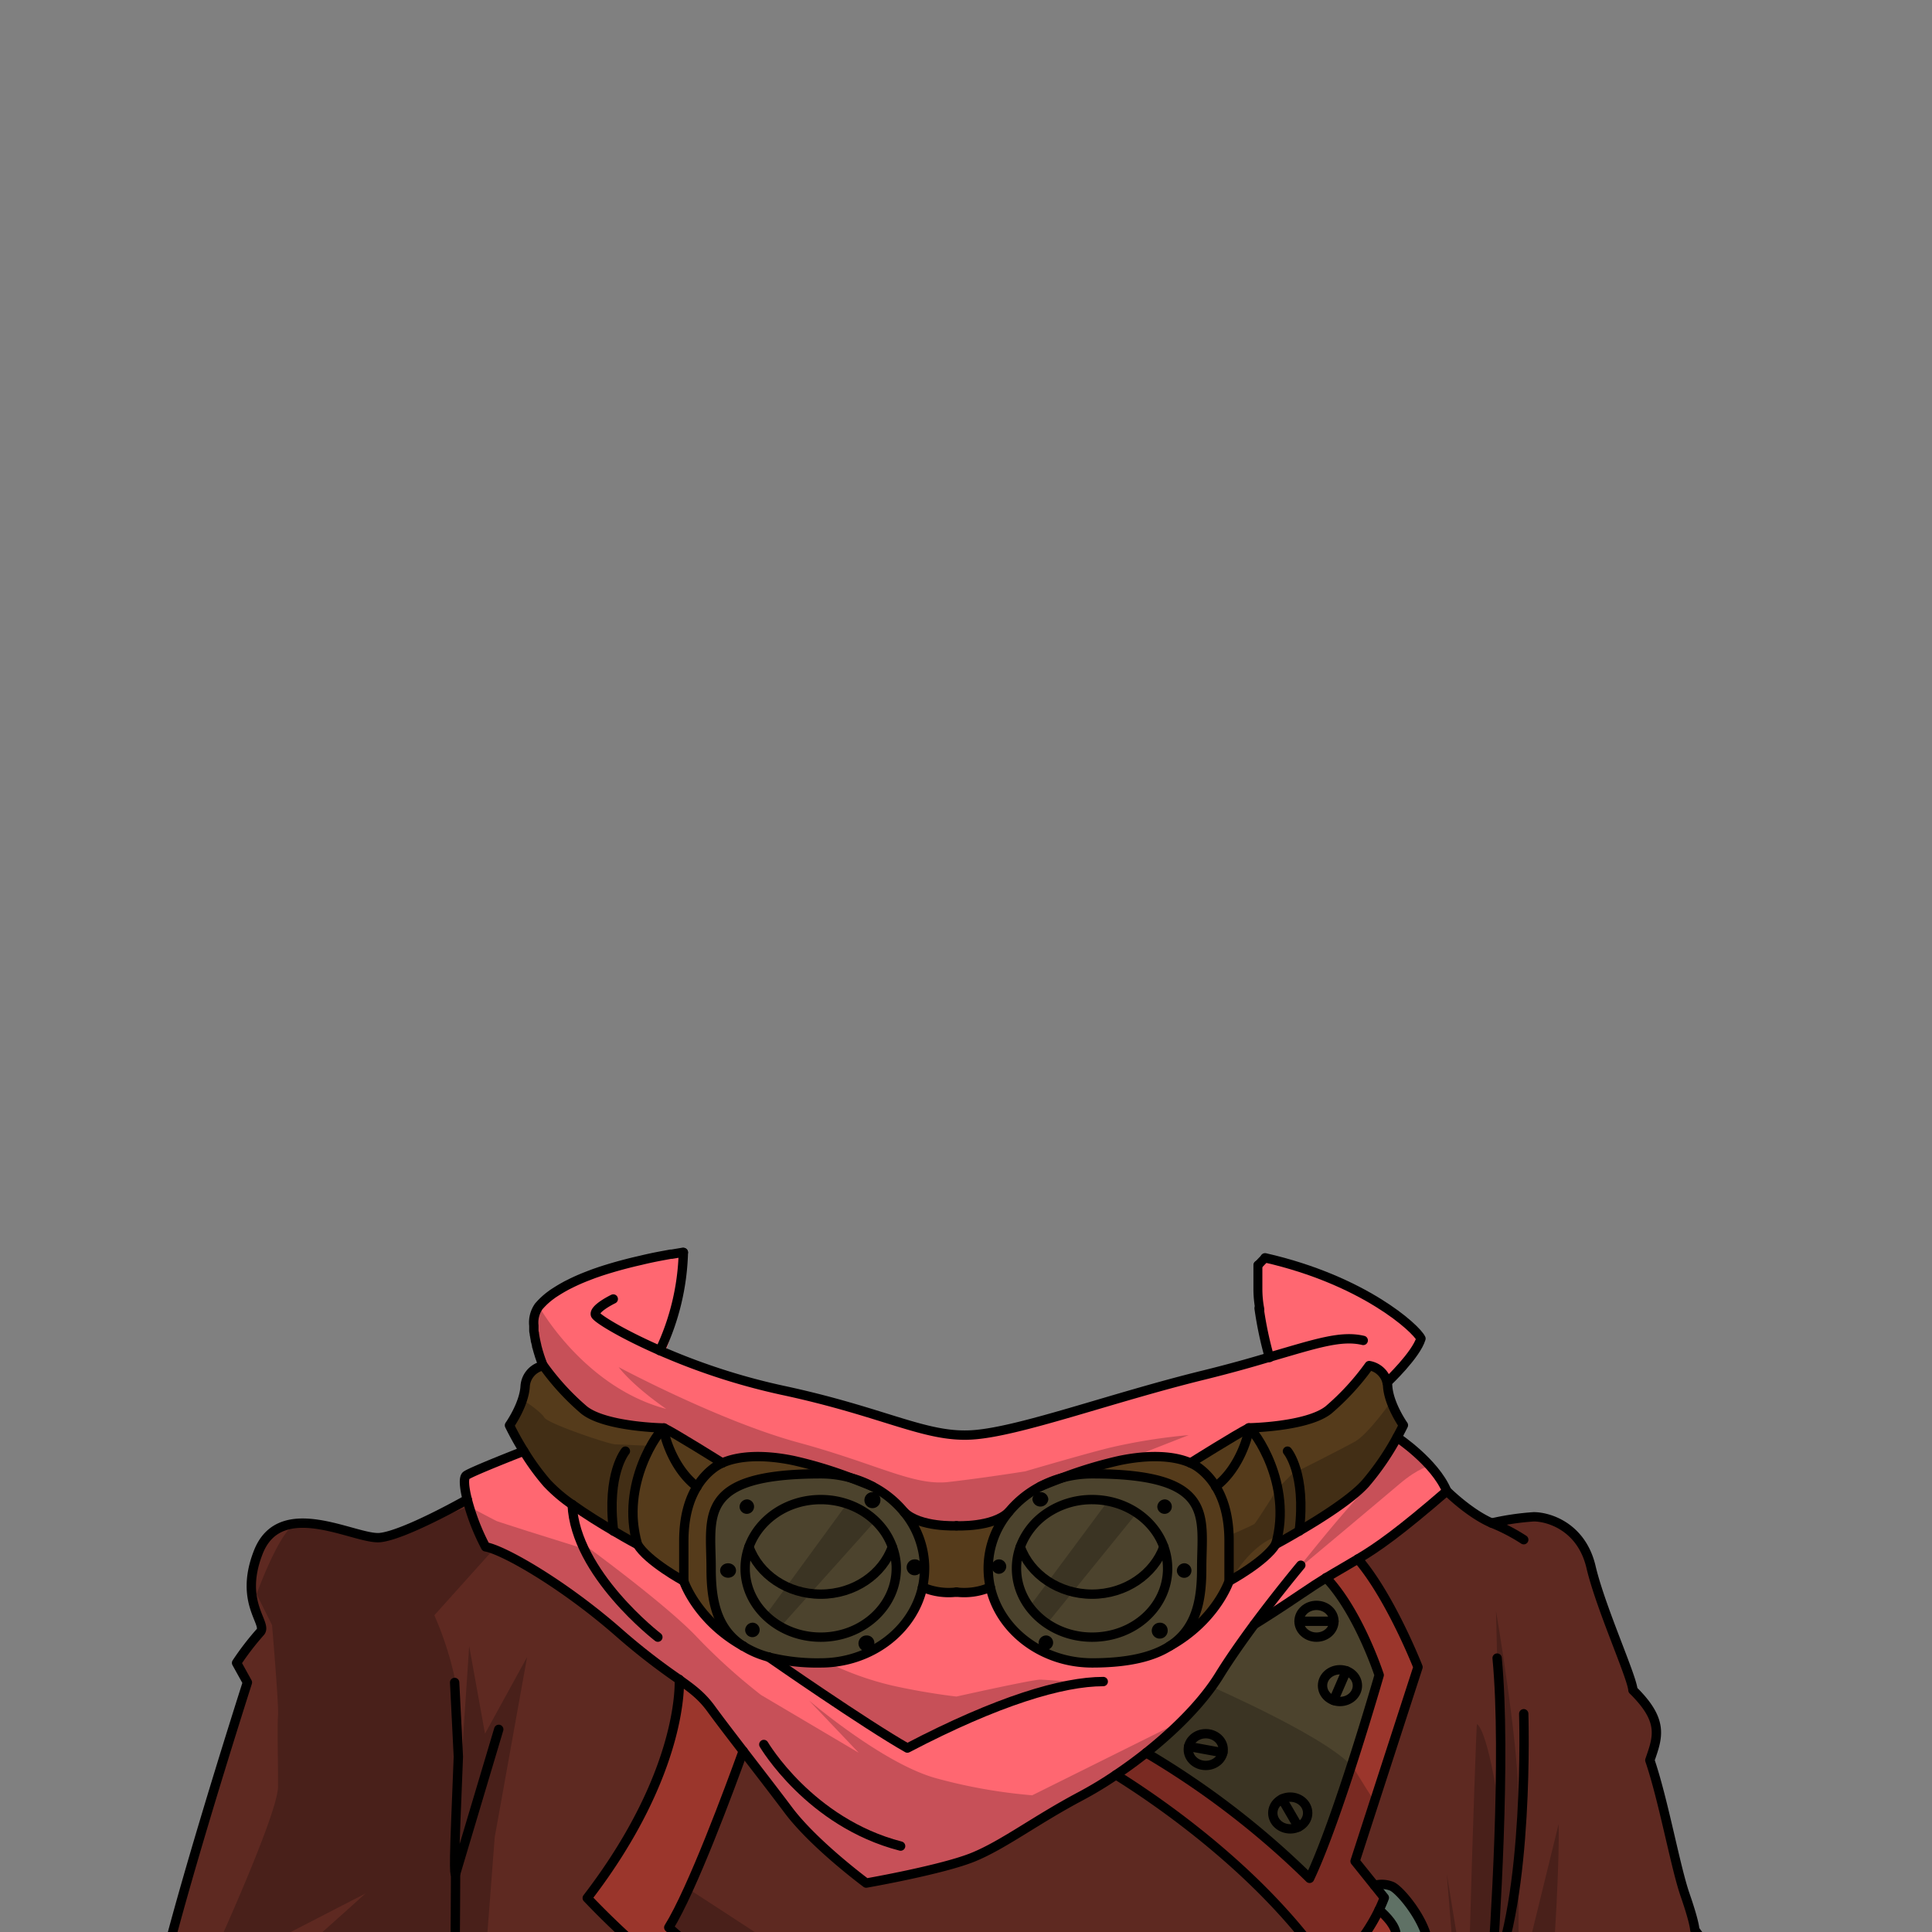 <svg xmlns="http://www.w3.org/2000/svg" viewBox="0 0 432 432">
  <rect x="0" y="0" width="432" height="432" fill="#808080" stroke="none"/>
  <defs>
    <style>.GUNDAN_CAT_OUTFIT_CAT_OUTFIT_33_cls-1{isolation:isolate;}.GUNDAN_CAT_OUTFIT_CAT_OUTFIT_33_cls-2{fill:#b9fedb;}.GUNDAN_CAT_OUTFIT_CAT_OUTFIT_33_cls-3{fill:#4c432d;}.GUNDAN_CAT_OUTFIT_CAT_OUTFIT_33_cls-4{fill:#553b1b;}.GUNDAN_CAT_OUTFIT_CAT_OUTFIT_33_cls-5{fill:#5f7165;}.GUNDAN_CAT_OUTFIT_CAT_OUTFIT_33_cls-6{fill:#9b362c;}.GUNDAN_CAT_OUTFIT_CAT_OUTFIT_33_cls-7{fill:#5e2921;}.GUNDAN_CAT_OUTFIT_CAT_OUTFIT_33_cls-8{fill:#ff6771;}.GUNDAN_CAT_OUTFIT_CAT_OUTFIT_33_cls-10,.GUNDAN_CAT_OUTFIT_CAT_OUTFIT_33_cls-11,.GUNDAN_CAT_OUTFIT_CAT_OUTFIT_33_cls-9{fill:none;stroke:#000;stroke-linecap:round;stroke-linejoin:round;}.GUNDAN_CAT_OUTFIT_CAT_OUTFIT_33_cls-9{stroke-width:2.09px;}.GUNDAN_CAT_OUTFIT_CAT_OUTFIT_33_cls-10{stroke-width:2px;}.GUNDAN_CAT_OUTFIT_CAT_OUTFIT_33_cls-11{stroke-width:2.09px;}.GUNDAN_CAT_OUTFIT_CAT_OUTFIT_33_cls-12{opacity:0.22;mix-blend-mode:multiply;}</style>
  </defs>
  <g class="GUNDAN_CAT_OUTFIT_CAT_OUTFIT_33_cls-1">
    <g id="Outfit">
      <path class="GUNDAN_CAT_OUTFIT_CAT_OUTFIT_33_cls-2" d="M199.57,345.88c-2.22-6.14-8.57-10.57-16-10.57s-13.83,4.43-16.05,10.57a14,14,0,0,0-.85,4.81c0,.14,0,.29,0,.43.25,8.29,7.72,14.95,16.89,14.95,9.33,0,16.9-6.89,16.9-15.38,0-.11,0-.23,0-.34A13.63,13.63,0,0,0,199.57,345.88Z" />
      <path class="GUNDAN_CAT_OUTFIT_CAT_OUTFIT_33_cls-2" d="M260.24,345.88c-2.21-6.14-8.55-10.57-16.05-10.57a18,18,0,0,0-10.11,3.06,15.61,15.61,0,0,0-5.94,7.51,14,14,0,0,0-.85,4.81c0,8.49,7.57,15.38,16.9,15.38s16.65-6.66,16.89-14.95c0-.14,0-.29,0-.43A14,14,0,0,0,260.24,345.88Z" />
      <path class="GUNDAN_CAT_OUTFIT_CAT_OUTFIT_33_cls-3" d="M264.92,349.55a1.63,1.63,0,1,0,1.78,1.62A1.7,1.7,0,0,0,264.92,349.55Zm-5.61,13.29a1.62,1.62,0,1,0,1.78,1.61A1.7,1.7,0,0,0,259.31,362.84Zm.94-17a15.61,15.61,0,0,0-6.05-7.59,17.69,17.69,0,0,0-6.45-2.62l0,0h0a18.4,18.4,0,0,0-3.51-.35,17.92,17.92,0,0,0-10.11,3.06l-.51.36a15.49,15.49,0,0,0-5.44,7.15,13.88,13.88,0,0,0-.83,4.46c0,.12,0,.23,0,.35a14.31,14.31,0,0,0,2.89,8.59s0,0,0,.06a15.49,15.49,0,0,0,2.73,2.82,11.17,11.17,0,0,0,1.17.88c.42.29.86.55,1.31.8a18,18,0,0,0,8.76,2.23c9.18,0,16.64-6.66,16.88-14.95,0-.14,0-.29,0-.43A14,14,0,0,0,260.25,345.88ZM234,365.69a1.69,1.69,0,0,0-1.77,1.61,1.58,1.58,0,0,0,.78,1.34,1.82,1.82,0,0,0,1,.28,1.62,1.62,0,1,0,0-3.23Zm-1.34-32a2.07,2.07,0,0,0-.7.13l-.23.11a1.58,1.58,0,0,0-.85,1.38,1.79,1.79,0,1,0,1.78-1.62Zm27.93,1.62a1.62,1.62,0,1,0,1.78,1.61A1.7,1.7,0,0,0,260.57,335.27Zm-37.35,13.41A1.62,1.62,0,1,0,225,350.3,1.7,1.7,0,0,0,223.22,348.68Zm21-19.13a24.44,24.44,0,0,0-3.66.27,22.94,22.94,0,0,0-3,.62l-.12,0c-2.49.93-4.27,1.68-4.68,1.85l-.09,0c-.42.21-.83.44-1.22.68a22.77,22.77,0,0,0-5.88,5.06,20,20,0,0,0-1.35,1.86l-.14.2A19.56,19.56,0,0,0,221,350.29c0,.13,0,.27,0,.4a19.72,19.72,0,0,0,.46,4.23h0a21.39,21.39,0,0,0,11.33,14.16,24.83,24.83,0,0,0,11.43,2.75l1.5,0c7.3-.16,12.34-1.51,15.8-3.71,5.84-3.72,7.15-9.9,7.21-16.91v-.5C268.71,339,272,329.55,244.2,329.55Z" />
      <path class="GUNDAN_CAT_OUTFIT_CAT_OUTFIT_33_cls-3" d="M206.24,350a1.72,1.72,0,0,0-1.73-1.29,1.62,1.62,0,1,0,1.77,1.62A1.24,1.24,0,0,0,206.24,350Zm-5.83.38a13.89,13.89,0,0,0-.83-4.47,16.16,16.16,0,0,0-10.21-9.62,18.12,18.12,0,0,0-5.85-.95c-7.48,0-13.83,4.43-16.05,10.57a14,14,0,0,0-.84,4.81v.1c0,.11,0,.22,0,.33a14.49,14.49,0,0,0,4,9.52l.53.54a16.34,16.34,0,0,0,3.35,2.52l0,0a18,18,0,0,0,9,2.35c9.33,0,16.9-6.89,16.9-15.38C200.42,350.58,200.42,350.46,200.41,350.35Zm-6.67,15.34a1.62,1.62,0,1,0,1.77,1.61A1.7,1.7,0,0,0,193.74,365.69Zm-25.33-2.85a1.62,1.62,0,1,0,0,3.23h0a1.62,1.62,0,1,0,0-3.23Zm-3.87-12a1.74,1.74,0,0,0-1.74-1.29,1.63,1.63,0,1,0,1.78,1.62A1.24,1.24,0,0,0,164.54,350.84Zm2.61-15.57a1.62,1.62,0,1,0,1.78,1.61A1.71,1.71,0,0,0,167.15,335.27Zm27.93-1.62a1.62,1.62,0,1,0,1.78,1.62A1.71,1.71,0,0,0,195.08,333.65Zm11.66,16.64c0-.11,0-.23,0-.34a19.63,19.63,0,0,0-3-9.73l-.07-.11a21.63,21.63,0,0,0-1.45-2,22.68,22.68,0,0,0-7.1-5.74l-.09,0-1.59-.65s-.05,0-.08,0c-.62-.26-1.39-.56-2.28-.9l-.08,0-.73-.28c-.67-.19-1.35-.34-2-.47h-.05a25,25,0,0,0-4.62-.42c-27.77,0-24.51,9.48-24.51,21.14v.5c.06,7,1.35,13.16,7.17,16.88l0,0a17.63,17.63,0,0,0,1.88,1,21.93,21.93,0,0,0,3.78,1.38h0c.66.18,1.36.34,2.09.48a48.67,48.67,0,0,0,9.53.82c.55,0,1.11,0,1.65-.06h0c10.48-.67,19.06-7.69,21.1-16.85h0a19.72,19.72,0,0,0,.46-4.23C206.75,350.56,206.75,350.42,206.74,350.29Z" />
      <path class="GUNDAN_CAT_OUTFIT_CAT_OUTFIT_33_cls-4" d="M310.29,310.06a6.6,6.6,0,0,0-.13-.95,5,5,0,0,0-4-3.73,55.78,55.78,0,0,1-9.11,9.92c-4.81,3.8-17.83,4-17.83,4-2.62,1.28-13.07,7.84-13.07,7.84-3.59-1.62-9.13-1.95-15.85-.56a93.08,93.08,0,0,0-12.83,3.87,25.15,25.15,0,0,1,6.67-.89c27.78,0,24.51,9.48,24.51,21.14v.5c-.05,7-1.36,13.19-7.2,16.91,10.38-5.75,13.32-14.53,13.32-14.53s8.1-4.39,10.4-8.24c0,0,2.24-1.18,5.29-3,4.88-2.85,11.82-7.22,14.89-10.72a59.39,59.39,0,0,0,7-10.24c.89-1.63,1.4-2.69,1.4-2.69S310.59,314.17,310.29,310.06Z" />
      <path class="GUNDAN_CAT_OUTFIT_CAT_OUTFIT_33_cls-4" d="M213.86,341.17s-8.14.4-11.68-3.06a19.8,19.8,0,0,1,4.56,12.18c0,.13,0,.27,0,.4a20.38,20.38,0,0,1-.46,4.23,14.74,14.74,0,0,0,7.57,1.1,14.73,14.73,0,0,0,7.57-1.1,19.62,19.62,0,0,1,4.11-16.81C222,341.57,213.86,341.17,213.86,341.17Z" />
      <path class="GUNDAN_CAT_OUTFIT_CAT_OUTFIT_33_cls-4" d="M161.51,327.12c-.45-.28-10.49-6.58-13.06-7.83,0,0-13-.19-17.83-4a56,56,0,0,1-9.12-9.92,5,5,0,0,0-4.08,4.68c-.28,4.11-3.5,8.65-3.5,8.65a63.32,63.32,0,0,0,3.2,5.77,53,53,0,0,0,5.2,7.16,34.56,34.56,0,0,0,5.62,4.79h0c3,2.17,6.48,4.3,9.26,5.92,3.05,1.79,5.3,3,5.3,3,2.3,3.85,10.4,8.24,10.4,8.24s2.92,8.75,13.27,14.5c-5.81-3.72-7.11-9.89-7.16-16.88v-.5c0-11.66-3.26-21.14,24.51-21.14a25,25,0,0,1,6.7.9,92.36,92.36,0,0,0-12.84-3.88C170.65,325.18,165.12,325.51,161.51,327.12Z" />
      <path class="GUNDAN_CAT_OUTFIT_CAT_OUTFIT_33_cls-5" d="M309.54,424.32l-2.19-2.74a6,6,0,0,1,3.95.24c2.4,1.22,9.41,10.22,7.78,15-.22.65-.48,1.38-.79,2.15-1.8,4.54-5.07,10.63-9.8,12.08a6.33,6.33,0,0,1-1.22.27c-6.24.79-12.2-8-13.35-10.31-.65-1.33-.1-3.09.51-4.36.8,1.07,1.57,2.15,2.31,3.25a14.85,14.85,0,0,0,3.23-1.87c1.7,2.07,4.21,5,5.19,5.08,1.54.17,7-7,7-10.4,0-2-2.07-4.19-3.8-5.69C309.15,425.42,309.54,424.32,309.54,424.32Z" />
      <path class="GUNDAN_CAT_OUTFIT_CAT_OUTFIT_33_cls-6" d="M308.37,427.05c.78-1.63,1.17-2.73,1.17-2.73l-2.19-2.74L303,416.17l14.07-43.4s-6.14-15.68-13.45-24.18c-2.26,1.37-4.38,2.54-7.12,4.21,7.32,7.72,11.87,21.77,11.87,21.77s-9.22,32.16-15.56,45.44a188.61,188.61,0,0,0-36.54-28.08c-2.23,1.77-4.51,3.43-6.75,4.93,8.29,5.16,30.11,19.83,44.89,39.82.8,1.07,1.57,2.15,2.31,3.25a14.85,14.85,0,0,0,3.23-1.87c1.7,2.07,4.21,5,5.19,5.08,1.54.17,7-7,7-10.4C312.17,430.76,310.1,428.55,308.37,427.05Z" />
      <path class="GUNDAN_CAT_OUTFIT_CAT_OUTFIT_33_cls-6" d="M330,479c-9.71,3-45.8,14-65.5,16.83a155.4,155.4,0,0,1-21.12,1.24c-19.32,0-38.79-2.32-40.46-3-2.3-.93-3.58-11.3-5.54-14.68-1.07-1.85-15.59-12.51-31.34-24.86-6.14-4.81-12.48-9.89-18.27-14.81a188.69,188.69,0,0,1-16.46-15.32c21.89-28.49,20.58-48.87,20.58-48.87,3,2.13,5,3.65,7,6.34,1.83,2.52,4.45,5.94,7.29,9.63-3,8.32-11.43,31.09-16.64,39.45,17.37,15.47,48.77,36.61,53.19,40s4.89,14.07,6.91,16.25,36.48,2.36,55.87.88c12.19-.94,38.8-9.58,56.87-15.87,1.29,1.9,2.3,3.33,2.84,4,1.22,1.47,3.18,1.4,5,.85C330.14,477.82,330.07,478.46,330,479Z" />
      <path class="GUNDAN_CAT_OUTFIT_CAT_OUTFIT_33_cls-7" d="M333.54,340.55a59.31,59.31,0,0,1,9.42-1.39c3.26,0,10.67,2.15,12.8,11.24s9.18,24.55,9.37,27.52c7,6.88,5.57,10.49,3.78,15.67,3.07,9,5.7,23.83,7.88,30.12s2.17,7.8,2.17,7.8,5.38,7.46,7.18,8.16,1.53,5.24,1.53,5.24-2.69,7.58-2.43,10.37,7.84,20.62,7.84,20.62l5.12,18.84H338.43L330,479c.08-.57.15-1.21.24-1.93a17.83,17.83,0,0,0,4.56-2.24,31.06,31.06,0,0,0,.16-7.06,11.8,11.8,0,0,0-.8-3.26c-.29-.66-1-2-2.07-3.73-3.52-5.89-10.36-16.5-13.79-21.81.31-.77.57-1.5.79-2.15,1.63-4.81-5.38-13.81-7.78-15a6,6,0,0,0-3.95-.24L303,416.17l14.07-43.4s-6.14-15.68-13.45-24.18c4.39-2.64,9.23-6,19.86-15.17C323.5,333.42,328.55,338.4,333.54,340.55Z" />
      <path class="GUNDAN_CAT_OUTFIT_CAT_OUTFIT_33_cls-3" d="M280.49,363.22c3-1.86,6.4-4,10.39-6.76,2.18-1.49,4-2.66,5.63-3.66h0c7.32,7.72,11.87,21.77,11.87,21.77s-9.22,32.16-15.56,45.44a188.61,188.61,0,0,0-36.54-28.08c6.53-5.19,12.68-11.33,16.39-17.36,2.23-3.62,5.06-7.63,7.8-11.35Z" />
      <path class="GUNDAN_CAT_OUTFIT_CAT_OUTFIT_33_cls-7" d="M308.49,451.08a6.33,6.33,0,0,1-1.22.27c-6.24.79-12.2-8-13.35-10.31-.65-1.33-.1-3.09.51-4.36-14.78-20-36.6-34.66-44.89-39.82a85.32,85.32,0,0,1-7.84,4.74c-10.37,5.48-17.25,10.84-24,13.63s-24,5.83-24,5.83-11.65-8.62-17.41-16.31c-3.11-4.15-6.78-8.88-10.11-13.21-3,8.32-11.43,31.09-16.64,39.45,17.37,15.47,48.77,36.61,53.19,40s4.89,14.07,6.91,16.25,36.48,2.36,55.87.88c12.19-.94,38.8-9.58,56.87-15.87C318.39,466.43,311.8,456.22,308.49,451.08Z" />
      <path class="GUNDAN_CAT_OUTFIT_CAT_OUTFIT_33_cls-7" d="M197.37,479.43c-1.07-1.85-15.59-12.51-31.34-24.86-10.56,3.39-26.84,7.11-34,8.7a64,64,0,0,1,1.4,7.42s-16,7.67-30.51,9.37a42.3,42.3,0,0,1-6.87.3c-1-2.68-1.28-33.55-1.15-34.37.09-.56,4.27-2.65,6.9-3.91,0,2.14,0,4.23,0,6.16,4.92-1.22,18.67-4.69,21.18-5.74.79,1.05,1.51,2.15,2.19,3.27,4.83-1.07,13.67-3.18,22.66-6a188.69,188.69,0,0,1-16.46-15.32c21.89-28.49,20.58-48.87,20.58-48.87h0A142.39,142.39,0,0,1,138.34,365c-12.36-10.83-25.79-18.47-29.76-19.14a48.47,48.47,0,0,1-4.1-10.57c-.45.26-14,7.93-19.46,8.51s-22.53-9.67-27.39,3.61c-4.23,11.18,2.43,15.73.51,17.59a61.49,61.49,0,0,0-5.24,6.81l2.42,4.37s-19.2,59.89-21.24,75.73S30,473.84,30,473.84s-1.79,6.52-1,7,4.09,7,4.09,7l-9.47,9.28H243.37c-19.32,0-38.79-2.32-40.46-3C200.61,493.18,199.33,482.81,197.37,479.43Z" />
      <path class="GUNDAN_CAT_OUTFIT_CAT_OUTFIT_33_cls-8" d="M312.4,321.41h0a59.39,59.39,0,0,1-7,10.24c-3.07,3.5-10,7.87-14.89,10.72-3.05,1.79-5.29,3-5.29,3-2.3,3.85-10.4,8.24-10.4,8.24s-2.94,8.78-13.32,14.53c-3.69,2.35-9.19,3.73-17.31,3.73-11.2,0-20.6-7.27-22.75-16.91h0a14.73,14.73,0,0,1-7.57,1.1,14.74,14.74,0,0,1-7.57-1.1h0c-2.16,9.64-11.54,16.91-22.76,16.91a44.78,44.78,0,0,1-11.62-1.3h0a20.4,20.4,0,0,1-5.66-2.42l-.06,0c-10.35-5.75-13.27-14.5-13.27-14.5s-8.1-4.39-10.4-8.24c0,0-2.25-1.18-5.3-3-2.78-1.62-6.24-3.75-9.26-5.92h0a34.56,34.56,0,0,1-5.62-4.79,53,53,0,0,1-5.2-7.16h0s-11.35,4.42-12.83,5.41c-.68.46-.5,2.63.2,5.42a48.47,48.47,0,0,0,4.1,10.57c4,.67,17.4,8.31,29.76,19.14a142.39,142.39,0,0,0,13.54,10.54h0c3,2.13,5,3.65,7,6.34,1.83,2.52,4.45,5.94,7.29,9.63,3.33,4.33,7,9.06,10.11,13.21,5.76,7.69,17.41,16.31,17.41,16.31s17.15-3,24-5.83,13.68-8.15,24-13.63a85.32,85.32,0,0,0,7.84-4.74c2.24-1.5,4.52-3.16,6.75-4.93,6.53-5.19,12.68-11.33,16.39-17.36,2.23-3.62,5.06-7.63,7.8-11.35h0c3-1.86,6.4-4,10.39-6.76,2.18-1.49,4-2.66,5.63-3.66h0c2.74-1.67,4.86-2.84,7.12-4.21,4.39-2.64,9.23-6,19.86-15.17C320.81,327,312.4,321.41,312.4,321.41Z" />
      <path class="GUNDAN_CAT_OUTFIT_CAT_OUTFIT_33_cls-8" d="M317.73,299.31c-1.11,3.66-7.25,9.49-7.57,9.8a5,5,0,0,0-3.94-3.73,56,56,0,0,1-9.12,9.92c-4.8,3.8-17.82,4-17.82,4-2.63,1.28-13.08,7.84-13.08,7.84-3.24-1.46-8.06-1.87-13.91-.92h-.06c-.62.09-1.24.21-1.88.34a92.5,92.5,0,0,0-12.82,3.87l-.12,0a22.48,22.48,0,0,0-4.68,1.85l-.09,0c-.42.21-.83.44-1.22.68a22.77,22.77,0,0,0-5.88,5.06c-2,2-5.67,2.72-8.34,3h0a52,52,0,0,1-6.9,0h0c-2.62-.27-6.05-1-8-2.93a22.68,22.68,0,0,0-7.1-5.74l-.09,0a23,23,0,0,0-4.76-1.88,103.13,103.13,0,0,0-10-3.2l-.08,0c-.94-.24-1.87-.46-2.78-.65a40.71,40.71,0,0,0-6.54-.84h-.18a26.12,26.12,0,0,0-5.54.33H165a15.1,15.1,0,0,0-3.51,1.05l-.5-.31-.38-.24-.65-.4c-1.68-1.05-4.45-2.76-6.93-4.25l-.66-.4c-1.67-1-3.13-1.83-3.92-2.21l0,0a62.91,62.91,0,0,1-11.22-1.3l-.25-.06h0a16.94,16.94,0,0,1-6.32-2.62c-.49-.39-1-.81-1.46-1.25L129,314c-.74-.67-1.45-1.36-2.12-2.06l-.14-.15c-.83-.86-1.59-1.72-2.25-2.51l-.27-.31c-1.68-2-2.76-3.54-2.76-3.54l-.15-.37c0-.07-.06-.16-.09-.26-.12-.3-.27-.72-.43-1.2l-.12-.36c-.08-.27-.17-.57-.27-.88l-.29-1.06c0-.06,0-.13-.05-.2a.64.64,0,0,1,0-.07c-.07-.28-.14-.58-.2-.88,0-.13-.06-.25-.08-.37-.08-.37-.14-.74-.2-1.11,0-.16,0-.33-.07-.49s-.06-.51-.08-.76,0-.3,0-.44v-.08c0-.11,0-.21,0-.32a6.26,6.26,0,0,1,1.12-4.33s0,0,0,0l0,0h0l.21-.23a16.06,16.06,0,0,1,2.61-2.34l.4-.29c.56-.4,1.21-.81,2-1.24.18-.1.36-.21.56-.31.43-.24.9-.48,1.39-.72l1.24-.59q1-.45,2.13-.9l.77-.3,1-.38.64-.22.66-.23c2.27-.76,4.9-1.52,8-2.25l1.34-.31c1.48-.34,3.05-.67,4.73-1l1.79-.33.25,0,2.32-.39.27,0a67.84,67.84,0,0,1-4.17,22.39l2.08.87a144.14,144.14,0,0,0,24.18,7.54c22.91,4.89,31.87,10.6,42.36,10s31.11-8.28,52-13.4c5.8-1.43,10.59-2.78,14.64-4a82,82,0,0,1-2.32-11l.09,0,0-.14a24.79,24.79,0,0,1-.36-3.95c0-.24,0-.48,0-.73,0-.55,0-1.1,0-1.64s0-1.19,0-1.75c0-.14,0-.28,0-.42s0-.27,0-.4a.19.19,0,0,1,0-.08c0-.19,0-.38,0-.55,0,0,0,0,0,0h0c.47-.49.94-1,1.43-1.48,0,0,0,0,0,0a.46.46,0,0,1,.07-.07l2,.49c.64.16,1.28.32,1.91.5.25.07.5.13.74.21.9.24,1.77.51,2.63.78l1,.31q2.46.79,4.7,1.68l1.2.48c2.46,1,4.71,2.06,6.73,3.12l.83.44c.47.25.94.51,1.39.77l1,.59c1.21.72,2.32,1.43,3.33,2.11l.8.56a40.43,40.43,0,0,1,3.76,2.95l.57.51A10.76,10.76,0,0,1,317.73,299.31Z" />
      <path class="GUNDAN_CAT_OUTFIT_CAT_OUTFIT_33_cls-9" d="M137.13,290.46s-4.35,2.09-4,3.49c.21.79,6.19,4.51,15.48,8.49l2.08.87a144.14,144.14,0,0,0,24.18,7.54c22.91,4.89,31.87,10.6,42.36,10s31.11-8.28,52-13.4c5.8-1.43,10.59-2.78,14.64-4,10.5-3.05,16-4.91,20.95-3.73" />
      <path class="GUNDAN_CAT_OUTFIT_CAT_OUTFIT_33_cls-10" d="M281.34,282.86s0,0,0,0h0c.47-.49.94-1,1.43-1.48,0,0,0,0,0,0a.46.46,0,0,1,.07-.07" />
      <path class="GUNDAN_CAT_OUTFIT_CAT_OUTFIT_33_cls-10" d="M281.69,292.83l-.06-.31,0-.14a24.79,24.79,0,0,1-.36-3.95c0-.24,0-.48,0-.73,0-.55,0-1.1,0-1.64s0-1.19,0-1.75c0-.14,0-.28,0-.42s0-.27,0-.4a.19.19,0,0,1,0-.08c0-.19,0-.38,0-.55,0,0,0,0,0,0" />
      <path class="GUNDAN_CAT_OUTFIT_CAT_OUTFIT_33_cls-11" d="M281.54,292.54a82,82,0,0,0,2.32,11" />
      <path class="GUNDAN_CAT_OUTFIT_CAT_OUTFIT_33_cls-9" d="M166.17,368.07c-5.81-3.72-7.11-9.89-7.16-16.88v-.5c0-11.66-3.26-21.14,24.51-21.14a25,25,0,0,1,6.7.9,23.43,23.43,0,0,1,4.86,1.92,22.68,22.68,0,0,1,7.1,5.74,19.8,19.8,0,0,1,4.56,12.18c0,.13,0,.27,0,.4a20.38,20.38,0,0,1-.46,4.23" />
      <path class="GUNDAN_CAT_OUTFIT_CAT_OUTFIT_33_cls-9" d="M171.89,370.52a20.4,20.4,0,0,1-5.66-2.42" />
      <path class="GUNDAN_CAT_OUTFIT_CAT_OUTFIT_33_cls-9" d="M206.28,354.92c-2.16,9.64-11.54,16.91-22.76,16.91a44.78,44.78,0,0,1-11.62-1.3" />
      <path class="GUNDAN_CAT_OUTFIT_CAT_OUTFIT_33_cls-9" d="M200.41,350.35c0,.11,0,.23,0,.34,0,8.49-7.57,15.38-16.9,15.38-9.17,0-16.64-6.66-16.89-14.95,0-.14,0-.29,0-.43a14,14,0,0,1,.85-4.81c2.22-6.14,8.57-10.57,16.05-10.57s13.83,4.43,16,10.57A13.63,13.63,0,0,1,200.41,350.35Z" />
      <path class="GUNDAN_CAT_OUTFIT_CAT_OUTFIT_33_cls-9" d="M167.47,345.88c2.22,6.14,8.57,10.58,16.05,10.58s13.83-4.44,16-10.58" />
      <path class="GUNDAN_CAT_OUTFIT_CAT_OUTFIT_33_cls-9" d="M195.08,332.37s-2-.84-4.86-1.92a92.36,92.36,0,0,0-12.84-3.88c-6.73-1.39-12.26-1.06-15.87.55a10,10,0,0,0-1.9,1.11,14.79,14.79,0,0,0-3.76,4.19c-1.72,2.8-2.95,6.7-2.95,12.15v9s2.92,8.75,13.27,14.5l.06,0" />
      <path class="GUNDAN_CAT_OUTFIT_CAT_OUTFIT_33_cls-9" d="M161.53,327.13h0c-.45-.28-10.49-6.58-13.06-7.83-1.09.47-9.85,12.47-5.95,26,2.3,3.85,10.4,8.24,10.4,8.24" />
      <path class="GUNDAN_CAT_OUTFIT_CAT_OUTFIT_33_cls-9" d="M127.94,336.43a34.56,34.56,0,0,1-5.62-4.79,53,53,0,0,1-5.2-7.16,63.32,63.32,0,0,1-3.2-5.77s3.22-4.54,3.5-8.65a5,5,0,0,1,4.08-4.68,56,56,0,0,0,9.12,9.92c4.8,3.8,17.83,4,17.83,4l.22,1.62s1.71,7.39,7.18,11.51" />
      <path class="GUNDAN_CAT_OUTFIT_CAT_OUTFIT_33_cls-9" d="M142.5,345.33s-2.25-1.18-5.3-3c-2.78-1.62-6.24-3.75-9.26-5.92" />
      <path class="GUNDAN_CAT_OUTFIT_CAT_OUTFIT_33_cls-9" d="M139.84,324.48s-4.23,5-2.64,17.88" />
      <path class="GUNDAN_CAT_OUTFIT_CAT_OUTFIT_33_cls-9" d="M213.86,341.17s-8.14.4-11.68-3.06" />
      <path class="GUNDAN_CAT_OUTFIT_CAT_OUTFIT_33_cls-9" d="M213.86,356a14.74,14.74,0,0,1-7.57-1.1h0" />
      <path class="GUNDAN_CAT_OUTFIT_CAT_OUTFIT_33_cls-9" d="M221.44,354.92c2.15,9.64,11.55,16.91,22.75,16.91,8.12,0,13.62-1.38,17.31-3.73,5.84-3.72,7.15-9.9,7.2-16.91v-.5c0-11.66,3.27-21.14-24.51-21.14a25.15,25.15,0,0,0-6.67.89,23.94,23.94,0,0,0-4.89,1.93c-.41.21-.82.44-1.22.68a22.72,22.72,0,0,0-5.87,5.06,19.62,19.62,0,0,0-4.11,16.81" />
      <path class="GUNDAN_CAT_OUTFIT_CAT_OUTFIT_33_cls-9" d="M228.14,345.88a14,14,0,0,0-.85,4.81c0,8.49,7.57,15.38,16.9,15.38s16.65-6.66,16.89-14.95c0-.14,0-.29,0-.43a14,14,0,0,0-.85-4.81c-2.21-6.14-8.55-10.57-16.05-10.57a18,18,0,0,0-10.11,3.06A15.61,15.61,0,0,0,228.14,345.88Z" />
      <path class="GUNDAN_CAT_OUTFIT_CAT_OUTFIT_33_cls-9" d="M228.14,345.88c2.22,6.14,8.57,10.58,16.05,10.58S258,352,260.24,345.88" />
      <path class="GUNDAN_CAT_OUTFIT_CAT_OUTFIT_33_cls-9" d="M232.63,332.37s2-.85,4.89-1.93a93.08,93.08,0,0,1,12.83-3.87c6.72-1.39,12.26-1.06,15.85.56a9.46,9.46,0,0,1,1.9,1.1,14.81,14.81,0,0,1,3.77,4.19c1.72,2.8,2.95,6.7,2.95,12.15v9s-2.94,8.78-13.32,14.53" />
      <path class="GUNDAN_CAT_OUTFIT_CAT_OUTFIT_33_cls-9" d="M266.2,327.13s10.45-6.56,13.07-7.84c1.09.47,9.86,12.47,6,26-2.3,3.85-10.4,8.24-10.4,8.24" />
      <path class="GUNDAN_CAT_OUTFIT_CAT_OUTFIT_33_cls-9" d="M285.22,345.33s2.24-1.18,5.29-3c4.88-2.85,11.82-7.22,14.89-10.72a59.39,59.39,0,0,0,7-10.24c.89-1.63,1.4-2.69,1.4-2.69s-3.21-4.54-3.51-8.65a6.6,6.6,0,0,0-.13-.95,5,5,0,0,0-4-3.73,55.78,55.78,0,0,1-9.11,9.92c-4.81,3.8-17.83,4-17.83,4l-.23,1.62s-1.71,7.39-7.17,11.51" />
      <path d="M264.91,349.55a1.63,1.63,0,1,1-1.76,1.62A1.71,1.71,0,0,1,264.91,349.55Z" />
      <path d="M260.56,335.27a1.62,1.62,0,1,1-1.78,1.61A1.7,1.7,0,0,1,260.56,335.27Z" />
      <path d="M261.09,364.45a1.78,1.78,0,1,1-1.78-1.61A1.7,1.7,0,0,1,261.09,364.45Z" />
      <path d="M234,365.69a1.62,1.62,0,1,1-1.76,1.61A1.7,1.7,0,0,1,234,365.69Z" />
      <path d="M234.41,335.27a1.79,1.79,0,0,1-3.56,0,1.62,1.62,0,0,1,1.09-1.49,2,2,0,0,1,.69-.13A1.7,1.7,0,0,1,234.41,335.27Z" />
      <path d="M223.22,351.91A1.62,1.62,0,1,1,225,350.3,1.7,1.7,0,0,1,223.22,351.91Z" />
      <path d="M206.28,350.3a1.78,1.78,0,1,1-1.77-1.62A1.69,1.69,0,0,1,206.28,350.3Z" />
      <path d="M196.86,335.27a1.79,1.79,0,1,1-1.78-1.62A1.7,1.7,0,0,1,196.86,335.27Z" />
      <path d="M195.51,367.3a1.78,1.78,0,1,1-1.77-1.61A1.69,1.69,0,0,1,195.51,367.3Z" />
      <path d="M168.4,362.84a1.62,1.62,0,1,1-1.78,1.61A1.69,1.69,0,0,1,168.4,362.84Z" />
      <path d="M167.15,335.27a1.62,1.62,0,1,1-1.78,1.61A1.7,1.7,0,0,1,167.15,335.27Z" />
      <ellipse cx="162.8" cy="351.17" rx="1.78" ry="1.62" />
      <path class="GUNDAN_CAT_OUTFIT_CAT_OUTFIT_33_cls-9" d="M287.88,324.48s4.23,5,2.63,17.88" />
      <path class="GUNDAN_CAT_OUTFIT_CAT_OUTFIT_33_cls-9" d="M213.86,341.17s8.14.4,11.68-3.06" />
      <path class="GUNDAN_CAT_OUTFIT_CAT_OUTFIT_33_cls-9" d="M213.86,356a14.73,14.73,0,0,0,7.57-1.1h0" />
      <path class="GUNDAN_CAT_OUTFIT_CAT_OUTFIT_33_cls-9" d="M310.16,309.11c.32-.31,6.46-6.14,7.57-9.8-1.07-2.27-12.81-13.05-34.86-18.06" />
      <path class="GUNDAN_CAT_OUTFIT_CAT_OUTFIT_33_cls-9" d="M152.8,280.05l-.27,0-2.32.39-.25,0-1.79.33c-1.68.31-3.25.64-4.73,1l-1.34.31c-3.07.73-5.7,1.49-8,2.25l-1.3.45-1,.38-.77.3q-1.14.45-2.13.9c-.43.2-.85.39-1.24.59s-1,.48-1.39.72c-.2.1-.38.21-.56.31-.74.43-1.39.84-2,1.24-.14.09-.27.19-.4.29a16.06,16.06,0,0,0-2.61,2.34l-.21.23h0l0,0s0,0,0,0a6.26,6.26,0,0,0-1.12,4.33c0,.11,0,.21,0,.32v.08c0,.14,0,.29,0,.44s0,.51.08.76,0,.33.07.49c.06.37.12.74.2,1.11,0,.12,0,.24.08.37.06.3.13.6.2.88a.64.64,0,0,0,0,.07c0,.07,0,.14.05.2l.29,1.06c.1.31.19.61.27.88s.08.24.12.36c.16.48.31.9.43,1.2,0,.1.07.19.09.26l.15.37" />
      <path class="GUNDAN_CAT_OUTFIT_CAT_OUTFIT_33_cls-9" d="M296.51,352.8c-1.61,1-3.45,2.17-5.63,3.66-4,2.72-7.4,4.9-10.39,6.76" />
      <path class="GUNDAN_CAT_OUTFIT_CAT_OUTFIT_33_cls-9" d="M312.4,321.4h0s8.41,5.57,11.1,12C312.87,342.59,308,346,303.64,348.59c-2.26,1.37-4.38,2.54-7.12,4.21" />
      <path class="GUNDAN_CAT_OUTFIT_CAT_OUTFIT_33_cls-9" d="M151.88,375.57c3,2.13,5,3.65,7,6.34,1.83,2.52,4.45,5.94,7.29,9.63,3.33,4.33,7,9.06,10.11,13.21,5.76,7.69,17.41,16.31,17.41,16.31s17.15-3,24-5.83,13.68-8.15,24-13.63a85.32,85.32,0,0,0,7.84-4.74c2.24-1.5,4.52-3.16,6.75-4.93,6.53-5.19,12.68-11.33,16.39-17.36,2.23-3.62,5.06-7.63,7.8-11.35h0c5.32-7.16,10.39-13.23,10.39-13.23" />
      <path class="GUNDAN_CAT_OUTFIT_CAT_OUTFIT_33_cls-9" d="M117.11,324.48s-11.35,4.42-12.83,5.41c-.68.46-.5,2.63.2,5.42a49,49,0,0,0,4.1,10.57c4,.67,17.4,8.31,29.76,19.14a142.39,142.39,0,0,0,13.54,10.54" />
      <path class="GUNDAN_CAT_OUTFIT_CAT_OUTFIT_33_cls-9" d="M171.89,370.52h0c.66.45,21.57,15,31,20.35C223.14,380.28,237.6,376,246.69,376" />
      <path class="GUNDAN_CAT_OUTFIT_CAT_OUTFIT_33_cls-9" d="M170.79,390.07s10.24,17.47,30.59,22.72" />
      <path class="GUNDAN_CAT_OUTFIT_CAT_OUTFIT_33_cls-9" d="M147.1,366.07s-18.48-14.18-19.16-29.63h0" />
      <path class="GUNDAN_CAT_OUTFIT_CAT_OUTFIT_33_cls-9" d="M340.71,344.28a41.62,41.62,0,0,0-7.17-3.73c-5-2.15-10-7.13-10-7.13" />
      <path class="GUNDAN_CAT_OUTFIT_CAT_OUTFIT_33_cls-9" d="M333.54,340.55a59.31,59.31,0,0,1,9.42-1.39c3.26,0,10.67,2.15,12.8,11.24s9.18,24.55,9.37,27.52c7,6.88,5.57,10.49,3.78,15.67,3.07,9,5.7,23.83,7.88,30.12s2.17,7.8,2.17,7.8,5.38,7.46,7.18,8.16,1.53,5.24,1.53,5.24-2.69,7.58-2.43,10.37,7.84,20.62,7.84,20.62l5.12,18.84H338.43l-95.06,2.36H23.58l9.47-9.28s-3.33-6.53-4.09-7,1-7,1-7,2.05-6.06,4.1-21.91S55.32,376.2,55.32,376.2l-2.42-4.37A61.49,61.49,0,0,1,58.14,365c1.92-1.86-4.74-6.41-.51-17.59,4.86-13.28,21.89-3,27.39-3.61s19-8.25,19.46-8.51" />
      <path class="GUNDAN_CAT_OUTFIT_CAT_OUTFIT_33_cls-9" d="M111.52,386.69l-9.6,32.16s-.58,2.62,0-11.71l.57-14.33-.83-16.61" />
      <path class="GUNDAN_CAT_OUTFIT_CAT_OUTFIT_33_cls-9" d="M334.76,370.75c2.11,22-.55,61.77-1.3,71.91" />
      <path class="GUNDAN_CAT_OUTFIT_CAT_OUTFIT_33_cls-9" d="M332.08,497.1,330,479c-9.71,3-45.8,14-65.5,16.83a155.4,155.4,0,0,1-21.12,1.24c-19.32,0-38.79-2.32-40.46-3-2.3-.93-3.58-11.3-5.54-14.68-1.07-1.85-15.59-12.51-31.34-24.86-6.14-4.81-12.48-9.89-18.27-14.81a188.69,188.69,0,0,1-16.46-15.32c21.89-28.49,20.58-48.87,20.58-48.87h0" />
      <path class="GUNDAN_CAT_OUTFIT_CAT_OUTFIT_33_cls-9" d="M166.18,391.54c-3,8.32-11.43,31.09-16.64,39.45,17.37,15.47,48.77,36.61,53.19,40s4.89,14.07,6.91,16.25,36.48,2.36,55.87.88c12.19-.94,38.8-9.58,56.87-15.87" />
      <path class="GUNDAN_CAT_OUTFIT_CAT_OUTFIT_33_cls-9" d="M101.73,448.24c0-1.93,0-4,0-6.16.09-10.92.14-23.23.14-23.23" />
      <path class="GUNDAN_CAT_OUTFIT_CAT_OUTFIT_33_cls-9" d="M249.54,396.86c8.29,5.16,30.11,19.83,44.89,39.82.8,1.07,1.57,2.15,2.31,3.25a14.85,14.85,0,0,0,3.23-1.87c4.12-3.06,6.94-8,8.4-11,.78-1.63,1.17-2.73,1.17-2.73l-2.19-2.74L303,416.17l14.07-43.4s-6.14-15.68-13.45-24.18" />
      <path class="GUNDAN_CAT_OUTFIT_CAT_OUTFIT_33_cls-9" d="M256.29,391.93A188.61,188.61,0,0,1,292.83,420c6.34-13.28,15.56-45.44,15.56-45.44s-4.55-14.05-11.87-21.77h0" />
      <path class="GUNDAN_CAT_OUTFIT_CAT_OUTFIT_33_cls-9" d="M308.37,427.05c1.73,1.5,3.8,3.71,3.8,5.69,0,3.41-5.47,10.57-7,10.4-1-.11-3.49-3-5.19-5.08" />
      <path class="GUNDAN_CAT_OUTFIT_CAT_OUTFIT_33_cls-9" d="M307.35,421.58a6,6,0,0,1,3.95.24c2.4,1.22,9.41,10.22,7.78,15-.22.65-.48,1.38-.79,2.15-1.8,4.54-5.07,10.63-9.8,12.08a6.33,6.33,0,0,1-1.22.27c-6.24.79-12.2-8-13.35-10.31-.65-1.33-.1-3.09.51-4.36" />
      <path class="GUNDAN_CAT_OUTFIT_CAT_OUTFIT_33_cls-9" d="M340.71,383.2s1.32,41.57-7.25,59.46h0" />
      <ellipse class="GUNDAN_CAT_OUTFIT_CAT_OUTFIT_33_cls-9" cx="294.37" cy="362.52" rx="3.9" ry="3.55" />
      <line class="GUNDAN_CAT_OUTFIT_CAT_OUTFIT_33_cls-9" x1="290.47" y1="362.52" x2="298.28" y2="362.52" />
      <ellipse class="GUNDAN_CAT_OUTFIT_CAT_OUTFIT_33_cls-9" cx="299.62" cy="376.91" rx="3.9" ry="3.55" />
      <line class="GUNDAN_CAT_OUTFIT_CAT_OUTFIT_33_cls-9" x1="301.05" y1="373.6" x2="298.19" y2="380.21" />
      <ellipse class="GUNDAN_CAT_OUTFIT_CAT_OUTFIT_33_cls-9" cx="288.5" cy="405.39" rx="3.9" ry="3.55" />
      <line class="GUNDAN_CAT_OUTFIT_CAT_OUTFIT_33_cls-9" x1="286.67" y1="402.25" x2="290.33" y2="408.53" />
      <ellipse class="GUNDAN_CAT_OUTFIT_CAT_OUTFIT_33_cls-9" cx="269.61" cy="391.21" rx="3.9" ry="3.55" />
      <line class="GUNDAN_CAT_OUTFIT_CAT_OUTFIT_33_cls-9" x1="265.78" y1="390.51" x2="273.43" y2="391.91" />
      <g class="GUNDAN_CAT_OUTFIT_CAT_OUTFIT_33_cls-12">
        <path d="M120.54,292.15s10,18,28.42,22.89c-8-5.59-10.62-9.35-10.62-9.35s22.52,12.06,40.19,16.87,25.73,9.7,33.5,8.82S229.22,329,229.22,329s14.59-4.28,19.49-5.42a128.09,128.09,0,0,1,17.09-2.69l-17.57,6.89c-.67.26-10.83,2.36-16,5.15a25.09,25.09,0,0,0-8.16,7.22,23.1,23.1,0,0,1-6.9.9c-4.78.11-12.92,0-13.45-.85s-6-8-14.15-9.89-10.64-4.84-18.8-4.6-9.73,1.08-9.73,1.08l-12.25-7.52s-14.8,1-22-7.55l-5.63-6.28S118.19,296,120.54,292.15Z" />
        <path d="M145.53,323.3l-8-.34c-1.23,0-15-4.6-15.82-6s-4.86-4-4.86-4l-2.83,6a44.13,44.13,0,0,0,9.31,13.77c6.31,6.13,15.91,10.85,16.19,11s4.27,2.19,4.27,2.19-2.63-9.75-1.09-14.88A51,51,0,0,1,145.53,323.3Z" />
        <path d="M185.17,371.78a67.92,67.92,0,0,0,14.4,5.13c7.82,1.74,14.29,2.44,14.29,2.44s17.13-3.83,18.77-3.78,9.33.63,9.33.63-22.84,5.74-29.34,9.87-9,4.44-9,4.44S189.7,383,185.17,380.17,174,371,174,371Z" />
        <path d="M131.3,345.88s17.8,13,24.55,20.19A132,132,0,0,0,170.17,379L192,391.91l-11.13-11.7s16.59,14.18,28.46,17.41a118,118,0,0,0,21.48,3.81l33.68-16.75S253,394.79,242.44,401s-11.67,7.51-11.67,7.51a54.52,54.52,0,0,1-19.94,8.85c-12.17,2.74-17.1,3.68-17.1,3.68s-13.58-9.16-21.11-21.15S155.3,377.6,155.2,377.34s-13.5-10.23-21.43-16.14-22.68-14.51-22.68-14.51l-2.51-.81-3.67-9s5.74,3.08,6.22,3.26,6.92,2.24,6.92,2.24l11.23,3.52Z" />
        <path d="M103.38,390.88l1.53-22.81,3.54,19.59,9.41-17.14-7.24,40.29L109,432l4.79,13.2,9.1-2.65s11.91,7.45,15.43,10.43,20.55.52,20.55.52l5.21-.4s12.3,12,15.58,13.31,17.25,11.41,18.16,14,6.66,16.7,6.66,16.7H24.73l9.41-8.52s-6.33-7.77-5.38-8.52S46.62,453.45,51,450.3s30.72-26.91,30.72-26.91L45.47,442.08s16.7-36,16.7-42.63-.19-13.63,0-15.9-1.34-20.17-1.34-20.17l-3.46-6.92s5.75-16,9.4-15.84a48.55,48.55,0,0,1,9,1.74s5.36,1.55,7.8,1.42a34.26,34.26,0,0,0,6.47-1.42l14.83-5.5,4.88,10.26L97.12,361.18A73.91,73.91,0,0,1,103.38,390.88Z" />
        <path d="M154,422.4s54.21,35.2,61.38,40.41,25.09,12,25.09,12l71.75-18,10.21,15.48s-35,11.66-51.59,15.16-57,3.45-61.06-.32c-3.27-9.6-4.42-13.66-8.45-17s-51.74-38.75-51.74-38.75Z" />
        <path d="M330.23,385.53c-.08.11-1,25.61-1.49,44l-.51,18.36L323.5,419l2.17,26.8,2.34,8.45,5.45,8.21,2.1,5.13-.77,7.31-5.26,3.21,3.24,19h11s1.28-27.44,3.2-54,1.54-35.24,1.54-35.24l-9,36.7s.12-29.61,0-42.77-5-41.58-5-41.58.95,37.93,1.05,46.46C332.58,385.76,330.23,385.53,330.23,385.53Z" />
        <path d="M270.4,376.91s28.65,12.49,32.62,19,4.36,6.84,4.36,6.84l-.4-.38-4,14.94,6.52,7.05-4.21,8S320.71,457.73,325.8,466s6.28,11.07,6.28,11.07-4.86.34-5.22.21-2.87-2.52-9.77-13.06-8.28-12.67-8.28-12.67-10-2.23-12.68-8.44S294,434.4,294,434.4l-3.14-2.88s-26.29-27.9-41.34-34.66C264.55,385.12,270.4,376.91,270.4,376.91Z" />
        <path d="M312.12,321.91s-4.47,8.57-9,13.43-13.24,15.83-13.24,15.83,18.43-15.42,22.94-19.26,6.91-4.11,6.91-4.11-2.23-2.27-2.66-2.66S312.12,321.91,312.12,321.91Z" />
        <path d="M311.05,313.4s-5.08,7.23-8,8.89-14.09,7.26-14.09,7.26l-3.25,3.24s-4.79,7.59-5.19,7.94-5.67,2.62-5.67,2.62l.38,10s4.46-8.43,11-10,17.24-7.6,20.18-12.09,7.4-12.55,7.4-12.55Z" />
        <polygon points="247.72 335.65 230.18 359.29 233.98 363.22 254.2 338.29 247.72 335.65" />
        <polygon points="189.37 336.26 171.17 361.19 174.55 363.72 195.51 340.32 189.37 336.26" />
      </g>
      <path class="GUNDAN_CAT_OUTFIT_CAT_OUTFIT_33_cls-11" d="M152.8,280.05A54.46,54.46,0,0,1,147.54,302" />
    </g>
  </g>
</svg>